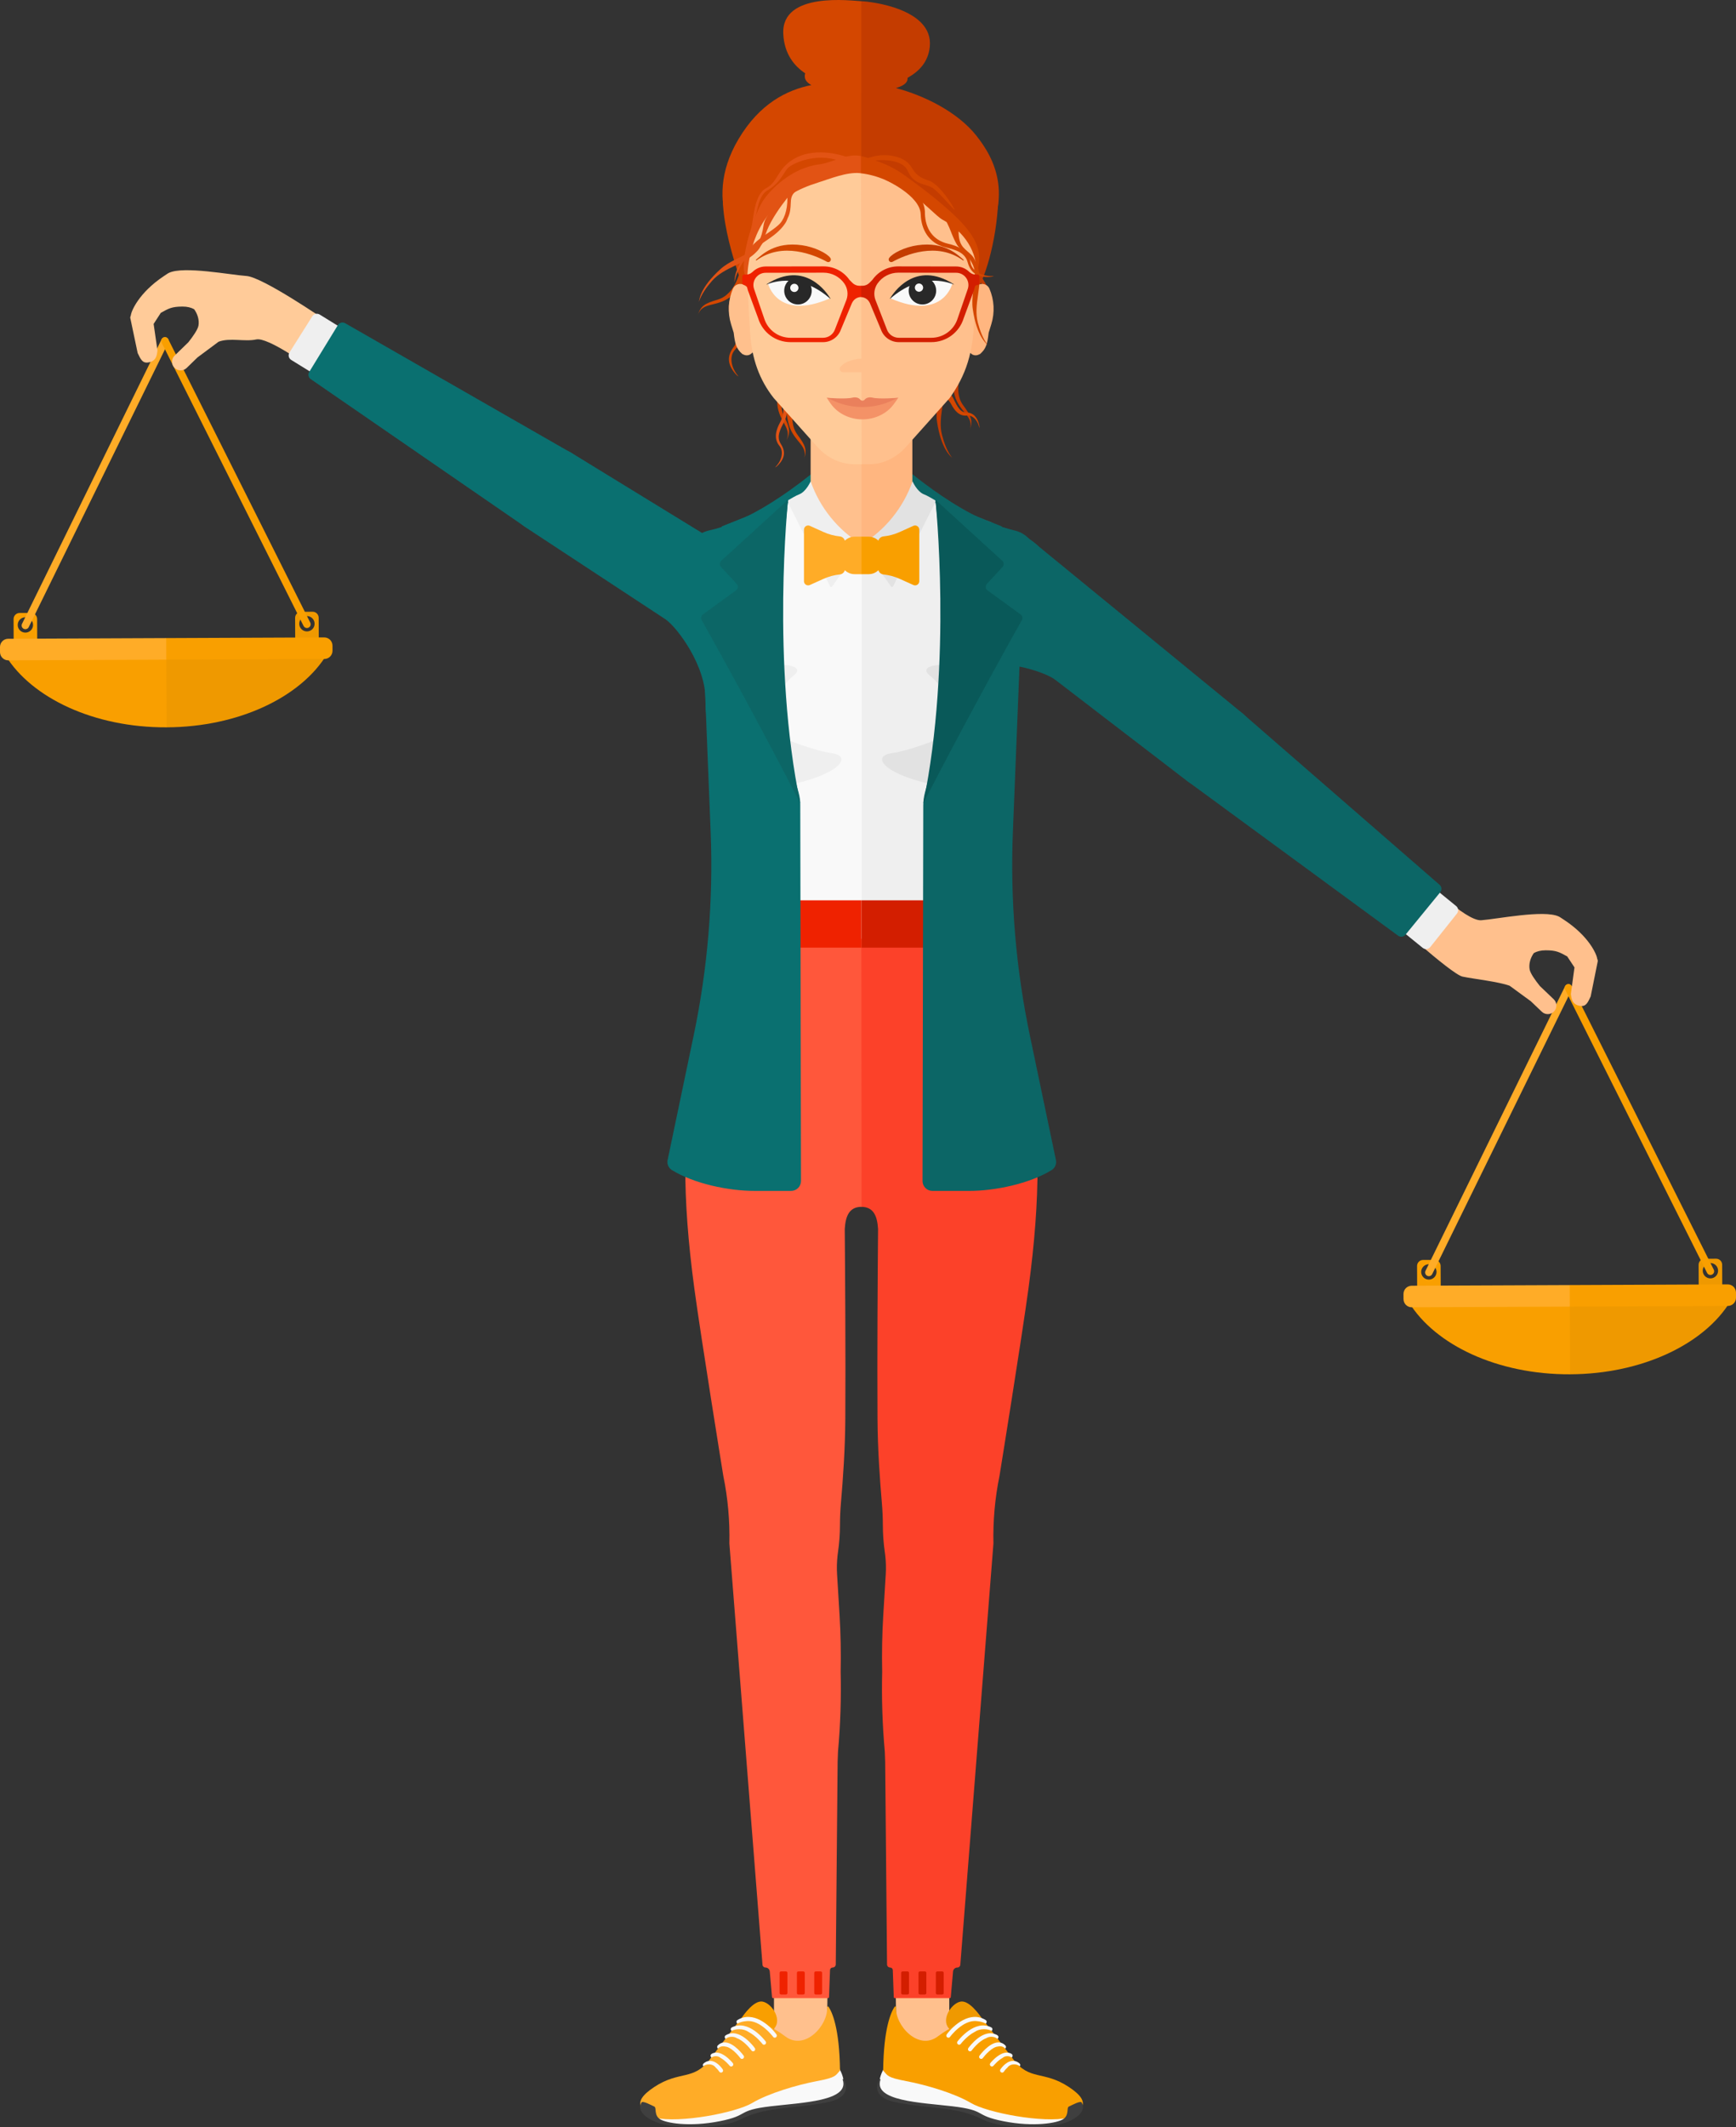 <?xml version="1.0" encoding="utf-8"?>
<!-- Generator: Adobe Illustrator 16.0.0, SVG Export Plug-In . SVG Version: 6.00 Build 0)  -->
<!DOCTYPE svg PUBLIC "-//W3C//DTD SVG 1.1//EN" "http://www.w3.org/Graphics/SVG/1.1/DTD/svg11.dtd">
<svg version="1.1" id="Layer_1" xmlns="http://www.w3.org/2000/svg" xmlns:xlink="http://www.w3.org/1999/xlink" x="0px" y="0px"
	 width="419.28px" height="513.377px" viewBox="0 0 419.28 513.377" enable-background="new 0 0 419.28 513.377"
	 xml:space="preserve">
<rect x="0" y="0" width="419.28" height="513.377" fill="#333333" stroke="none"/>
<g>
	<g>
		<path fill="#F99F00" d="M40.234,175.548c-17.542,0.076-32.596-7.101-38.907-17.35l38.832-0.165l1.938,9.764L40.234,175.548z"/>
		<path fill="#EF9900" d="M40.234,175.548c17.542-0.074,32.535-7.377,38.756-17.68l-38.831,0.166L40.234,175.548z"/>
		<path fill="#F99F00" d="M7.502,147.937l-2.772,0.012c-0.806,0.004-1.456,0.66-1.453,1.466l0.027,6.589l5.689-0.024l-0.026-6.59
			C8.963,148.583,8.308,147.934,7.502,147.937z M6.137,152.691c-1.024,0.004-1.858-0.823-1.862-1.847
			c-0.005-1.024,0.823-1.857,1.845-1.862c1.024-0.004,1.857,0.823,1.862,1.847C7.986,151.853,7.161,152.686,6.137,152.691z"/>
		<path fill="#FFAC27" d="M1.972,154.172c-1.094,0.005-1.978,0.896-1.972,1.99l0.003,1.241c0.005,1.093,0.896,1.978,1.99,1.973
			l38.171-0.164l1.885-2.609l-1.907-2.595L1.972,154.172z"/>
		<path fill="#EF9900" d="M71.277,149.125l0.028,6.59l5.689-0.025l-0.027-6.591c-0.004-0.806-0.661-1.456-1.467-1.453l-2.77,0.011
			C71.924,147.663,71.273,148.319,71.277,149.125z M72.272,150.554c-0.003-1.023,0.824-1.857,1.848-1.862
			c1.023-0.005,1.858,0.823,1.862,1.847c0.004,1.024-0.824,1.857-1.847,1.862C73.113,152.406,72.278,151.579,72.272,150.554z"/>
		<path fill="#F99F00" d="M78.312,153.846c1.094-0.004,1.985,0.879,1.99,1.974l0.006,1.242c0.004,1.093-0.88,1.985-1.974,1.989
			l-38.17,0.162l-0.021-5.204L78.312,153.846z"/>
		<path fill="#FFAC27" d="M6.132,151.867c-0.135,0.001-0.271-0.03-0.401-0.093c-0.446-0.219-0.632-0.76-0.411-1.207l33.708-68.685
			c0.218-0.447,0.759-0.631,1.206-0.413c0.447,0.221,0.632,0.76,0.413,1.208L6.938,151.363
			C6.784,151.68,6.464,151.865,6.132,151.867z"/>
		<path fill="#F99F00" d="M74.133,151.577c-0.332,0.001-0.652-0.181-0.813-0.497L39.03,82.684c-0.223-0.446-0.043-0.986,0.403-1.21
			c0.443-0.223,0.987-0.044,1.211,0.402l34.291,68.396c0.223,0.443,0.044,0.987-0.402,1.209
			C74.404,151.545,74.267,151.577,74.133,151.577z"/>
	</g>
	<g>
		<path fill="#F99F00" d="M379.206,331.699c-17.542,0.074-32.596-7.101-38.906-17.351l38.832-0.164l1.938,9.764L379.206,331.699z"/>
		<path fill="#EF9900" d="M379.206,331.699c17.541-0.074,32.534-7.378,38.757-17.68l-38.832,0.166L379.206,331.699z"/>
		<path fill="#F99F00" d="M346.474,304.086l-2.771,0.012c-0.808,0.002-1.458,0.659-1.454,1.466l0.028,6.591l5.69-0.024l-0.028-6.591
			C347.935,304.734,347.279,304.084,346.474,304.086z M345.108,308.839c-1.024,0.005-1.858-0.821-1.862-1.845
			c-0.005-1.024,0.822-1.856,1.846-1.862c1.024-0.004,1.857,0.823,1.862,1.845C346.96,308.001,346.133,308.836,345.108,308.839z"/>
		<path fill="#FFAC27" d="M340.944,310.321c-1.095,0.005-1.977,0.896-1.972,1.99l0.005,1.24c0.005,1.096,0.895,1.978,1.99,1.973
			l38.17-0.161l1.885-2.611l-1.908-2.592L340.944,310.321z"/>
		<path fill="#EF9900" d="M410.25,305.274l0.026,6.591l5.689-0.024l-0.027-6.59c-0.005-0.807-0.66-1.456-1.467-1.454l-2.77,0.012
			C410.896,303.813,410.247,304.468,410.25,305.274z M411.246,306.705c-0.004-1.025,0.823-1.857,1.847-1.861
			c1.024-0.005,1.858,0.823,1.861,1.844c0.005,1.025-0.821,1.86-1.846,1.865C412.083,308.554,411.25,307.729,411.246,306.705z"/>
		<path fill="#F99F00" d="M417.284,309.996c1.095-0.004,1.985,0.88,1.99,1.974l0.006,1.24c0.004,1.096-0.879,1.985-1.974,1.99
			l-38.169,0.164l-0.022-5.203L417.284,309.996z"/>
		<path fill="#FFAC27" d="M345.104,308.016c-0.134,0-0.271-0.028-0.401-0.092c-0.447-0.218-0.631-0.759-0.412-1.208L378,238.032
			c0.219-0.448,0.76-0.632,1.207-0.413c0.447,0.22,0.632,0.76,0.412,1.207l-33.708,68.685
			C345.754,307.829,345.436,308.016,345.104,308.016z"/>
		<path fill="#F99F00" d="M413.105,307.727c-0.331,0.003-0.651-0.18-0.81-0.498l-34.293-68.395
			c-0.222-0.446-0.043-0.988,0.401-1.211c0.446-0.224,0.988-0.043,1.212,0.402l34.289,68.395c0.227,0.446,0.046,0.989-0.4,1.212
			C413.376,307.696,413.241,307.727,413.105,307.727z"/>
	</g>
	<path fill="#FFC08D" d="M384.183,240.492c-0.691,1.463-1.116,2.485-2.478,2.298c-2.019-0.275-2.169-1.741-2.311-2.881l0.875-6.418
		l-1.757-2.654c-1.924-1.045-2.629-1.475-5.226-1.473c-1.175,0.001-2.104,0.256-2.83,0.662c-0.828,1.151-1.252,2.613-1.022,3.94
		c0.166,0.956,1.332,2.596,2.484,4.028l3.337,3.188c0.832,0.793,0.863,2.11,0.068,2.943c-0.792,0.83-2.11,0.861-2.943,0.066
		l-2.652-2.532l-5.119-3.738c-2.728-0.997-8.561-1.622-11.362-2.204c-2.78-0.579-18.701-15.167-18.701-15.167l8.484-9.173
		c0,0,10.839,11.019,14.733,10.731c3.791-0.279,15.145-2.585,18.701-0.904c0.003,0.001,0.007,0.003,0.011,0.006
		c0.093,0.045,0.186,0.09,0.266,0.14c0.286,0.174,0.61,0.386,0.96,0.628c6.108,3.995,7.937,8.415,8.042,9.363
		c0.001,0.01,0.001,0.022,0.003,0.031c0.076,0.176,0.134,0.359,0.159,0.552L384.183,240.492z"/>
	<path fill="#FFCB99" d="M33.248,85.212c0.705,1.458,1.138,2.476,2.498,2.277c2.016-0.292,2.155-1.759,2.286-2.901l-0.928-6.409
		l1.732-2.669c1.916-1.063,2.618-1.498,5.215-1.518c1.175-0.007,2.104,0.239,2.835,0.638c0.837,1.146,1.273,2.603,1.055,3.933
		c-0.157,0.957-1.31,2.606-2.45,4.049l-3.311,3.215c-0.824,0.8-0.844,2.117-0.044,2.943c0.802,0.823,2.119,0.844,2.944,0.043
		l2.631-2.555l5.087-3.781c2.718-1.021,6.304,0.058,9.1-0.547c2.775-0.602,12.496,6.411,12.496,6.411l4.03-11.177
		c0,0-15.019-10.303-18.916-10.556c-3.793-0.247-15.166-2.458-18.707-0.748c-0.003,0.002-0.008,0.005-0.011,0.007
		c-0.093,0.045-0.185,0.091-0.265,0.141c-0.285,0.177-0.607,0.393-0.957,0.637c-6.073,4.047-7.864,8.481-7.959,9.432
		c-0.002,0.01-0.002,0.021-0.005,0.031c-0.072,0.176-0.13,0.36-0.152,0.552L33.248,85.212z"/>
	<path fill="#0A7070" d="M171.256,128.028c-3.391,0.74-5.668,3.938-5.246,7.383c0.925,7.561,4.987,19.032,10.901,24.705
		c8.498,8.142,22.401,0,22.401,0l1.214-49.606C200.526,110.51,184.905,125.054,171.256,128.028z"/>
	<g>
		<g>
			<g>
				<path fill="#0A7070" d="M182.954,182.632c10.544,0.481,19.526-8.555,20.063-20.184c0.397-8.754-4.105-16.472-10.86-19.964
					l-53.887-33.026c-4.902-3.019-11.318-1.488-14.333,3.409c-3.1,5.035-1.527,11.628,3.507,14.735l33.279,21.868
					c2.769,1.899,9.837,11.168,9.676,19.703C170.237,177.732,174.685,182.252,182.954,182.632z"/>
				<path fill="#0A7070" d="M183.664,167.018c-3.002-0.133-5.323-2.684-5.188-5.685c0.139-3.007,2.683-5.333,5.688-5.194
					c3,0.138,5.326,2.682,5.188,5.685C189.216,164.833,186.667,167.153,183.664,167.018z"/>
			</g>
		</g>
		<g>
			<path fill="#EFEFEF" d="M82.994,79.491l-6.9,10.937l-5.774-3.562c-0.607-0.383-0.788-1.188-0.403-1.793l5.514-8.742
				c0.183-0.288,0.475-0.492,0.81-0.574c0.338-0.074,0.689-0.012,0.982,0.169L82.994,79.491z"/>
			<g>
				<g>
					<g>
						<path fill="#0A7070" d="M137.762,109.18c2.344,1.399,4.037,3.676,4.698,6.33c0.667,2.646,0.249,5.45-1.157,7.798l-0.064,0.095
							c-1.449,2.412-3.812,4.134-6.546,4.774c-2.739,0.644-5.888,0.233-8.258-1.278L75.058,91.511
							c-0.568-0.392-0.73-1.159-0.369-1.75l6.922-11.298c0.366-0.601,1.144-0.801,1.754-0.451L137.762,109.18z"/>
					</g>
					<g>
						<path fill="#0A7070" d="M130.009,122.427c-2.277-1.371-3.016-4.328-1.646-6.604c1.369-2.278,4.323-3.016,6.602-1.647
							c2.273,1.371,3.017,4.322,1.644,6.605C135.243,123.056,132.285,123.793,130.009,122.427z"/>
					</g>
				</g>
			</g>
		</g>
	</g>
	<path fill="#0C6666" d="M245.016,128.028c-13.653-2.975-29.271-17.519-29.271-17.519l1.213,49.606c0,0,13.902,8.144,22.398,0
		c5.916-5.67,9.979-17.142,10.907-24.705C250.685,131.968,248.406,128.769,245.016,128.028z"/>
	<g>
		<g>
			<path fill="#0C6666" d="M299.937,172.04l-48.91-40.03c-5.522-5.227-14.292-6.941-22.428-3.685
				c-10.805,4.326-16.386,15.78-12.463,25.58c3.078,7.687,8.813,10.397,16.84,7.433c8.008-2.955,19.079,0.669,21.787,2.66
				l31.599,24.236c4.588,3.732,11.33,3.05,15.068-1.534C305.063,182.241,304.397,175.679,299.937,172.04z"/>
			<path fill="#0C6666" d="M230.65,148.1c1.114,2.792,4.287,4.145,7.074,3.032c2.795-1.118,4.155-4.287,3.032-7.078
				c-1.116-2.791-4.285-4.15-7.073-3.031C230.888,142.138,229.536,145.307,230.65,148.1z"/>
		</g>
		<g>
			<path fill="#EFEFEF" d="M346.415,214.385l-8.063,10.117l5.269,4.281c0.56,0.446,1.378,0.351,1.825-0.208l6.44-8.083
				c0.213-0.267,0.311-0.612,0.273-0.954c-0.036-0.346-0.211-0.657-0.482-0.87L346.415,214.385z"/>
			<g>
				<path fill="#0C6666" d="M300.368,172.427c-2.095-1.755-4.802-2.601-7.522-2.355c-2.723,0.242-5.232,1.561-6.988,3.659
					l-0.068,0.095c-1.798,2.156-2.649,4.952-2.356,7.748c0.295,2.798,1.715,5.64,3.923,7.382l50.311,36.877
					c0.56,0.41,1.341,0.308,1.78-0.225l8.392-10.252c0.45-0.544,0.377-1.342-0.151-1.805L300.368,172.427z"/>
				<path fill="#0C6666" d="M290.406,184.105c2.043,1.703,5.078,1.428,6.773-0.617c1.708-2.041,1.431-5.075-0.612-6.778
					c-2.045-1.692-5.073-1.424-6.777,0.622C288.089,179.374,288.366,182.409,290.406,184.105z"/>
			</g>
		</g>
	</g>
	<g>
		<path fill="#FFC08D" d="M195.783,104.987v13.58c0,1.309-0.925,2.434-2.208,2.689c-2.911,0.581-13.056,4.264-14.113,7.037
			c-1.055,2.775-0.608,4.252,1.181,6.619c4.66,6.168,19.684,9.792,27.413,9.792l5.935-20.756H214l-5.935-18.96H195.783z"/>
		<path fill="#FFB680" d="M235.48,134.911c1.789-2.367,2.232-3.896,1.181-6.67c-1.054-2.771-11.203-6.405-14.113-6.986
			c-1.276-0.252-2.196-1.375-2.196-2.675v-13.593h-12.288v39.716C215.796,144.703,230.822,141.08,235.48,134.911z"/>
	</g>
	<g>
		<path fill="#F9F9F9" d="M208.083,131.419l-7.211-3.511l-5.281-8.407l-17.094,6.126v153.925l24.342,4.354
			c0.18,0.031,0.362-0.009,0.511-0.116c0.146-0.107,0.243-0.268,0.269-0.446l4.513-29.497l5.157-0.621l2.456-96.1L208.083,131.419z"
			/>
		<path fill="#EFEFEF" d="M220.606,119.501l-5.405,8.81l-7.087,3.108v122.42l4.463,29.515c0.024,0.178,0.123,0.339,0.269,0.441
			c0.144,0.106,0.325,0.149,0.501,0.118l26.011-4.359V126.061L220.606,119.501z"/>
		<g>
			<path fill="#E2E2E2" d="M226.579,178.341c0,0-6.334,2.717-11.221,3.444c-4.883,0.729-2.033,4.755,8.631,7.277
				C234.654,191.585,226.579,178.341,226.579,178.341z"/>
			<path fill="#E2E2E2" d="M227.347,166.985c0,0,0.158-1.632-2.778-3.938c-2.928-2.31,2.515-3.126,5.909-2.175
				C233.868,161.821,227.347,166.985,227.347,166.985z"/>
		</g>
		<path fill="#E2E2E2" d="M225.902,121.214c0.062-0.069,0.093-0.165,0.078-0.257c-0.017-0.094-0.069-0.178-0.149-0.226
			c-0.633-0.376-2.005-1.173-2.601-1.387c-1.759-0.641-2.832-3.173-2.832-3.173v0.005c-2.228,6.354-6.584,11.739-12.333,15.243
			l7.117,10.116c0.054,0.079,0.144,0.131,0.238,0.137c0.093,0.003,0.186-0.034,0.249-0.103L225.902,121.214z"/>
		<path fill="#EFEFEF" d="M190.278,121.214c-0.06-0.069-0.087-0.165-0.078-0.257c0.017-0.094,0.069-0.178,0.153-0.226
			c0.632-0.376,2.003-1.173,2.6-1.387c1.758-0.641,2.831-3.173,2.831-3.173v0.005c2.227,6.354,6.581,11.739,12.331,15.243
			l-7.113,10.116c-0.057,0.079-0.146,0.131-0.24,0.137c-0.093,0.003-0.188-0.034-0.251-0.103L190.278,121.214z"/>
		<g>
			<path fill="#EFEFEF" d="M189.692,178.341c0,0,6.332,2.717,11.22,3.444c4.883,0.729,2.031,4.755-8.633,7.277
				C181.615,191.585,189.692,178.341,189.692,178.341z"/>
			<path fill="#EFEFEF" d="M188.924,166.985c0,0-0.155-1.632,2.774-3.938c2.932-2.31-2.513-3.126-5.904-2.175
				C182.402,161.821,188.924,166.985,188.924,166.985z"/>
		</g>
	</g>
	<g>
		<polygon fill="#FFC08D" points="186.932,475.808 199.905,475.808 199.698,495.214 186.932,495.214 		"/>
		<polygon fill="#FFC08D" points="229.267,475.808 216.298,475.808 216.502,495.214 229.267,495.214 		"/>
		<path fill="#FC4129" d="M248.421,256.21c-0.137-0.8-0.354-1.615-0.601-2.428c-0.085-0.624-0.18-1.262-0.259-1.878l-4.161-25.365
			h-0.7h-0.94H208.06l-4.554,11.707l-0.042,45.654l0.004,0.002l4.539,7.38c3.01,0,3.871,2.277,4.063,5.332
			c-0.085,9.82-0.233,30.33-0.135,45.824c0.045,7.254,0.55,14.433,1.06,20.395c0.147,1.713,0.228,3.486,0.231,5.204
			c0.004,2.195,0.156,4.395,0.473,6.573c0.038,0.252,0.069,0.503,0.1,0.752c0.178,1.529,0.218,3.083,0.126,4.62l-0.595,9.812
			c-0.28,4.567-0.361,9.149-0.267,13.724c-0.154,6.43,0.057,12.864,0.636,19.27l0.09,2.468l0.448,48.872
			c0.002,0.417,0.344,0.752,0.759,0.752c0.338,0,0.619,0.271,0.63,0.609l0.238,6.529c0.005,0.14,0.117,0.246,0.256,0.246h13.255
			c0.133,0,0.244-0.1,0.256-0.234l0.548-6.199c0.049-0.539,0.498-0.951,1.04-0.951c0.375,0,0.686-0.287,0.716-0.66l8-101.679
			c-0.124-5.488,0.368-10.969,1.465-16.326c0,0,5.424-33.524,7.02-45.396C251.377,288.766,251.243,273.002,248.421,256.21z"/>
		<rect x="208.039" y="217.3" fill="#D31E00" width="35.244" height="11.421"/>
		<path fill="#FF573B" d="M208.089,283.899l-0.056-57.361h-33.697h-0.944h-0.7l-4.157,25.365c-0.08,0.617-0.178,1.254-0.261,1.878
			c-0.247,0.813-0.465,1.628-0.6,2.428c-2.824,16.792-2.955,32.556,0,54.606c1.594,11.872,7.018,45.396,7.018,45.396
			c1.101,5.357,1.593,10.838,1.467,16.326l8,101.679c0.029,0.373,0.34,0.66,0.717,0.66c0.539,0,0.99,0.412,1.037,0.951l0.549,6.199
			c0.013,0.135,0.125,0.234,0.257,0.234h13.254c0.139,0,0.251-0.106,0.255-0.246l0.239-6.529c0.013-0.339,0.292-0.609,0.632-0.609
			c0.417,0,0.755-0.335,0.758-0.752l0.448-48.872l0.088-2.468c0.581-6.405,0.792-12.84,0.641-19.27
			c0.09-4.574,0.014-9.156-0.266-13.724l-0.596-9.812c-0.094-1.524-0.051-3.104,0.124-4.62c0.032-0.249,0.064-0.5,0.097-0.752
			c0.32-2.179,0.473-4.378,0.477-6.573c0.001-1.718,0.08-3.491,0.228-5.204c0.512-5.962,1.02-13.141,1.062-20.395
			c0.097-15.494-0.051-36.003-0.135-45.824c0.196-3.055,1.054-5.332,4.065-5.332l-0.009-7.38
			C208.08,283.902,208.085,283.899,208.089,283.899z"/>
		<rect x="172.79" y="217.3" fill="#EF2200" width="35.242" height="11.421"/>
		<g>
			<path fill="#EF2200" d="M189.78,475.808h-1.105c-0.217,0-0.394,0.147-0.394,0.332v4.923c0,0.184,0.177,0.333,0.394,0.333h1.105
				c0.218,0,0.396-0.149,0.396-0.333v-4.923C190.176,475.956,189.999,475.808,189.78,475.808z"/>
			<path fill="#EF2200" d="M193.97,475.808h-1.106c-0.216,0-0.394,0.147-0.394,0.332v4.923c0,0.184,0.178,0.333,0.394,0.333h1.106
				c0.218,0,0.395-0.149,0.395-0.333v-4.923C194.364,475.956,194.188,475.808,193.97,475.808z"/>
			<path fill="#EF2200" d="M198.555,476.14c0-0.185-0.178-0.332-0.396-0.332h-1.104c-0.218,0-0.396,0.147-0.396,0.332v4.923
				c0,0.184,0.178,0.333,0.396,0.333h1.104c0.218,0,0.396-0.149,0.396-0.333V476.14z"/>
		</g>
		<g>
			<g>
				<g>
					<path fill="#D31E00" d="M219.147,475.808h-1.105c-0.218,0-0.396,0.147-0.396,0.332v4.923c0,0.184,0.178,0.333,0.396,0.333
						h1.105c0.217,0,0.395-0.149,0.395-0.333v-4.923C219.542,475.956,219.364,475.808,219.147,475.808z"/>
				</g>
				<g>
					<path fill="#D31E00" d="M223.337,475.808h-1.104c-0.218,0-0.396,0.147-0.396,0.332v4.923c0,0.184,0.178,0.333,0.396,0.333
						h1.104c0.217,0,0.395-0.149,0.395-0.333v-4.923C223.731,475.956,223.554,475.808,223.337,475.808z"/>
				</g>
				<g>
					<path fill="#D31E00" d="M227.922,476.14c0-0.185-0.178-0.332-0.396-0.332h-1.106c-0.217,0-0.395,0.147-0.395,0.332v4.923
						c0,0.184,0.178,0.333,0.395,0.333h1.106c0.218,0,0.396-0.149,0.396-0.333V476.14z"/>
				</g>
			</g>
		</g>
	</g>
	<g>
		<path fill="#D44700" d="M177.563,84.366c1.956-2.078,1.287-4.752,0.246-7.023c-1.602-3.503-0.372-6.616,2.31-8.824
			c0.223-0.154,1.932-1.38,2.424-3.56c0.527-2.332-1.207-5-1.403-8.188c-0.199-3.186-0.838,4.749-0.838,4.749
			s1.815,4.136-0.92,6.273c0,0.004,0,0.009-0.005,0.013c-2.816,2.313-4.242,5.757-2.727,9.347c0.918,2.17,2.115,4.535,0.506,6.659
			c-1.625,2.147-1.443,4.199,0.43,6.371c0.223,0.26,0.495,0.535,0.794,0.673C176.813,89.142,175.85,86.177,177.563,84.366z"/>
		<path fill="#C43C00" d="M238.037,58.411c0,0-3.976,1.006-2.937,5.86c1.04,4.855,5.065,5.977,3.396,9.778
			c1.429-2.222,1.035-3.259-1.681-7.626c-2.712-4.364,2.148-7.638,2.148-7.638L238.037,58.411z"/>
		<path fill="#C43C00" d="M230.457,88.566c0,0-1.092,2.667,0.124,6.901c1.222,4.236,4.85,4.979,3.603,8.448
			c0.892-2.503,0.366-3.462-1.593-6.149c-2.688-3.686,0.145-9.199,0.145-9.199H230.457z"/>
		<path fill="#D44700" d="M190.406,95.613c0,0-1.098,2.668,0.121,6.9c1.217,4.236,4.849,4.981,3.607,8.449
			c0.888-2.505,0.358-3.462-1.6-6.148c-2.684-3.687,0.146-9.201,0.146-9.201H190.406z"/>
		<path fill="#D44700" d="M188.896,90.853c0,0-1.564,2.419-1.147,6.806c0.422,4.387,3.851,5.786,1.993,8.966
			c1.334-2.298,0.995-3.334-0.44-6.339c-1.962-4.115,1.834-9.014,1.834-9.014L188.896,90.853z"/>
		<path fill="#D44700" d="M180.676,66.209c0,0-0.73,2.789-4.25,5.438c-3.52,2.65-6.869,1.061-7.96,4.581
			c0.798-2.534,1.792-2.985,4.975-3.952c4.363-1.329,5.418-7.435,5.418-7.435L180.676,66.209z"/>
		<path fill="#C43C00" d="M227.535,105.062c-1.18-4.467,1.223-8.767,0.078-13.24c-0.126-0.491-0.328-0.925-0.549-1.333
			c-0.23-0.617-0.538-1.223-0.988-1.699c-1.515-1.602-3.098-1.905-3.203-5.562c0.038-0.207,0.064-0.409,0.12-0.62
			c0.055-0.221-4.781-4.134-4.733-4.343c-0.03,0.137,0.772,0.791,1.078,1.307c0.64,1.064,1.189,2.194,1.634,3.352
			c0.394,1.027,0.918,2.265,1.434,3.141c-0.005,0-0.005,0-0.008-0.001l0.008,0.002c0.244,0.422,0.58,0.844,1.031,1.248
			c2.28,2.028,3.408,4.242,3.37,5.95c0,0.101,0.003,0.199,0,0.299c-0.002,0.066-0.004,0.135-0.004,0.191
			c-0.11,2.587-0.89,5.302-0.494,8.001c0.998,6.816,3.401,8.417,3.657,8.755C228.747,108.902,228.045,106.991,227.535,105.062z"/>
		<g>
			<path fill="#D44700" d="M174.692,45.352c-1.137,10.127,5.991,27.101,5.991,27.101s13.696,0.759,27.354,0.984v-40.71
				C195.656,33.497,175.552,37.727,174.692,45.352z"/>
			<path fill="#C43C00" d="M216.772,33.085c-1.447-0.494-4.678-0.612-8.736-0.358v40.71c12.819,0.211,25.61-0.045,26.991-1.84
				c2.853-3.709,5.626-13.397,6.055-22.955C241.511,39.084,222.619,35.083,216.772,33.085z"/>
		</g>
		<path fill="#FFB680" d="M233.413,70.713l2.723-1.856c0.477-0.324,1.066-0.415,1.611-0.255c0.551,0.158,0.998,0.557,1.222,1.078
			c1.167,2.715,1.327,5.752,0.451,8.571l-0.636,2.056c-0.312,2.734-0.62,3.847-2.065,5.126l-0.41,0.184
			c-0.574,0.261-1.246,0.166-1.734-0.237l-1.987-1.665L233.413,70.713z"/>
		<path fill="#FFC08D" d="M182.575,70.713l-2.723-1.856c-0.472-0.324-1.064-0.415-1.61-0.255c-0.551,0.158-0.996,0.557-1.224,1.078
			c-1.164,2.715-1.323,5.752-0.451,8.571l0.637,2.056c0.313,2.734,0.621,3.847,2.063,5.126l0.409,0.184
			c0.579,0.261,1.255,0.166,1.737-0.237l1.989-1.665L182.575,70.713z"/>
		<path fill="#E25314" d="M188.236,107.593c-1.468-1.796-0.769-3.927,0.204-5.708c1.501-2.747,0.686-5.343-1.361-7.288
			c-0.174-0.138-1.487-1.232-1.762-3.026c-0.289-1.922,1.264-3.983,1.61-6.558s0.408,3.899,0.408,3.899s-1.711,3.248,0.379,5.139
			c0.002,0.007,0.002,0.009,0.005,0.011c2.151,2.038,3.106,4.91,1.67,7.734c-0.865,1.71-1.974,3.555-0.792,5.372
			c1.195,1.836,0.927,3.486-0.716,5.143c-0.199,0.198-0.434,0.402-0.683,0.5C188.568,111.509,189.518,109.163,188.236,107.593z"/>
		<path fill="#D44700" d="M233.508,100.298c-1.851,0.188-2.965-1.216-3.727-2.652c-1.177-2.214-3.273-2.81-5.474-2.297
			c-0.168,0.056-1.478,0.451-2.798-0.156c-1.414-0.65-2.104-2.602-3.676-3.963c-1.57-1.365,2.785,1.445,2.785,1.445
			s1.42,2.576,3.604,2.01c0.005,0,0.006,0,0.006,0c2.313-0.542,4.626-0.98,5.88,1.223c0.759,1.332,1.481,3.628,3.22,3.639
			c1.749,0.009,2.792,1.24,3.178,3.065c0.045,0.219,0.078,0.467,0.033,0.678C236.275,101.796,235.119,100.13,233.508,100.298z"/>
		<g>
			<path fill="#FFCB99" d="M208.3,26.202l3.919,45.058l2.981,19.345l-6.901,21.438h-1.902c-3.361,0-6.581-1.49-8.958-4.147
				L186.869,96.07c-3.521-4.456-5.283-9.57-5.688-15.601c-0.69-10.186-1.843-40.331-1.843-40.331L208.3,26.202z"/>
			<path fill="#FFC08D" d="M207.93,26.202l0.176,85.841h1.903c3.18,0,6.403-1.49,8.777-4.147l10.578-11.825
				c3.777-5.325,5.922-10.886,5.922-20.409c0-8.918,1.609-35.523,1.609-35.523L207.93,26.202z"/>
			<path fill="#FFC08D" d="M202.978,88.566c-0.185,0.234-0.221,0.552-0.093,0.82c0.133,0.268,0.411,0.441,0.707,0.441h5.165V86.5
				c-0.145,0.006-0.284,0.013-0.421,0.023C205.101,86.734,203.64,87.724,202.978,88.566z"/>
		</g>
		<path fill="#C43C00" d="M235.743,32.657C231.21,27,223.25,23.072,216.395,21.255c2.429-0.712,2.899-1.667,2.783-2.468
			c2.736-1.502,5.007-3.786,5.382-7.487c0.95-9.231-14.366-10.935-16.49-11.006c-0.007,0-0.024-0.003-0.034-0.003l-4.545,3.365
			c-0.006,0-0.015-0.002-0.02-0.002l0.378,3.955l0.252,27.924l3.916,4.525c0.44,0.044,0.884,0.095,1.335,0.16
			c7.987,1.141,25.426,14.869,26.282,22.001C245.62,47.955,240.121,38.124,235.743,32.657z"/>
		<path fill="#D44700" d="M208.037,0.292c-2.233-0.089-19.354-2.443-18.859,7.884c0.235,4.929,2.738,7.822,5.293,9.515
			c-0.084,0.263-0.124,0.56-0.092,0.908c0.071,0.81,0.685,1.442,1.585,1.935c-5.907,1.18-12.475,4.449-17.563,12.979
			c-9.696,16.26,1.712,27.956,1.712,27.956s4.444-12.87,9.294-16.577c4.575-3.5,11.166-5.571,18.61-4.835V22.368
			c0.004-0.002,0.012,0,0.019-0.002V0.292z"/>
		<g>
			<path fill="#F49267" d="M199.66,96c0.319,0.494,0.652,0.982,0.994,1.463c1.61,2.274,4.474,3.736,7.552,3.754
				c3.082,0.033,5.98-1.381,7.63-3.629c0.394-0.525,0.769-1.053,1.128-1.589C211.257,97.184,205.366,97.184,199.66,96z"/>
			<path fill="#EA805C" d="M210.693,95.966c-0.697-0.148-1.425-0.036-1.869,0.5c-0.121,0.149-0.316,0.237-0.515,0.237
				c-0.203,0-0.394-0.087-0.515-0.237c-0.442-0.535-1.169-0.646-1.868-0.5c-1.505,0.417-6.262,0.08-6.262,0.011
				c0.7,0.339,1.411,0.66,2.138,0.966c4.083,1.724,8.934,1.724,13.014,0c0.727-0.306,1.438-0.626,2.139-0.966
				C216.956,96.045,212.197,96.38,210.693,95.966z"/>
		</g>
		<g>
			<g>
				<path fill="#F9F9F9" d="M185.48,68.404c0,0,2.187,9.16,14.937,3.618C200.417,72.021,195.647,64.19,185.48,68.404z"/>
				<g>
					<g>
						<path fill="#282828" d="M189.408,70.283c0.063,1.832,1.601,3.264,3.437,3.199c1.826-0.062,3.261-1.599,3.197-3.433
							c-0.063-1.828-1.604-3.267-3.434-3.203C190.779,66.911,189.344,68.452,189.408,70.283z"/>
						<path fill="#F9F9F9" d="M190.85,69.522c0.022,0.548,0.479,0.975,1.03,0.958c0.55-0.019,0.981-0.481,0.961-1.029
							c-0.018-0.55-0.478-0.982-1.027-0.96C191.263,68.507,190.832,68.969,190.85,69.522z"/>
					</g>
				</g>
				<path fill="#282828" d="M185.133,68.616c-0.008,0.009-0.014,0.025-0.008,0.038c0.008,0.016,0.026,0.023,0.04,0.013
					c1.572-0.665,8.209-2.88,15.363,3.451c0.013,0.011,0.028,0.011,0.042,0c0.009-0.007,0.011-0.024,0.004-0.035
					C199.845,70.838,194.535,62.585,185.133,68.616z"/>
			</g>
			<g>
				<path fill="#F9F9F9" d="M230.029,68.404c0,0-2.19,9.16-14.938,3.618C215.091,72.021,219.861,64.19,230.029,68.404z"/>
				<g>
					<path fill="#282828" d="M219.466,70.049c-0.064,1.833,1.37,3.369,3.203,3.433c1.83,0.065,3.368-1.367,3.432-3.201
						c0.066-1.831-1.371-3.37-3.201-3.434C221.066,66.782,219.534,68.22,219.466,70.049z"/>
					<path fill="#F9F9F9" d="M220.962,69.389c-0.021,0.548,0.409,1.009,0.956,1.029c0.553,0.017,1.013-0.41,1.036-0.959
						c0.017-0.553-0.414-1.012-0.964-1.03C221.441,68.41,220.981,68.841,220.962,69.389z"/>
				</g>
				<path fill="#282828" d="M230.369,68.614c-9.397-6.029-14.704,2.222-15.433,3.468c-0.007,0.011-0.002,0.028,0.007,0.035
					c0.012,0.011,0.027,0.01,0.038,0c7.158-6.331,13.79-4.115,15.361-3.451c0.017,0.007,0.036,0,0.037-0.013
					C230.384,68.641,230.382,68.623,230.369,68.614z"/>
			</g>
		</g>
		<g>
			<g>
				<g>
					<path fill="#D44700" d="M200.556,62.27c-0.804-1.146-3.811-2.651-6.857-3.082c-6.646-0.943-9.719,2.378-11.112,3.492
						c-0.042,0.031-0.045,0.094-0.015,0.138c0.027,0.042,0.09,0.064,0.135,0.035c6.304-4.597,13.983-1.326,17.029,0.331
						c0.259,0.143,0.577,0.087,0.772-0.134C200.701,62.834,200.725,62.504,200.556,62.27z"/>
				</g>
			</g>
			<g>
				<g>
					<path fill="#C43C00" d="M214.745,62.27c0.8-1.146,3.808-2.651,6.855-3.082c6.65-0.943,9.719,2.378,11.116,3.492
						c0.043,0.031,0.043,0.094,0.015,0.138c-0.031,0.042-0.091,0.064-0.136,0.035c-6.306-4.597-13.984-1.326-17.03,0.331
						c-0.253,0.143-0.574,0.087-0.772-0.134C214.599,62.834,214.573,62.504,214.745,62.27z"/>
				</g>
			</g>
		</g>
		<path fill="#D44700" d="M234.392,63.308c-0.454-2.817-2.983-3.919-5.414-4.479c-3.757-0.863-5.472-3.738-5.589-7.21
			c0.014-0.271,0.084-2.369-1.345-4.091c-1.526-1.838-6.501-4.297-9.151-6.083c-2.646-1.789,0.93,1.973,0.93,1.973
			s8.47,3.778,8.545,8.343c0,0.002,0.005,0.007,0.005,0.011c0.115,3.644,1.978,6.869,5.746,7.858c2.279,0.6,4.883,1.093,5.585,3.663
			c0.709,2.598,2.45,3.701,5.313,3.546c0.344-0.021,0.726-0.069,1.02-0.22C237.724,66.815,234.786,65.768,234.392,63.308z"/>
		<path fill="#E25314" d="M171.95,67.814c3.052-3.472,7.957-3.874,11.031-7.319c0.337-0.379,0.585-0.784,0.804-1.199
			c0.382-0.534,0.719-1.126,0.856-1.769c1.056-5.047,7.562-12.281,7.767-12.355c0.214-0.077-3.59,0.073-3.39,0
			c-0.131,0.046-0.227,1.079-0.482,1.624c-0.53,1.124-1.16,2.21-1.869,3.226c-0.633,0.899-1.369,2.024-1.812,2.94
			c0-0.002,0-0.005,0-0.007l-0.005,0.007c-0.208,0.436-0.375,0.951-0.457,1.554c-0.413,3.021-1.616,5.191-3.058,6.116
			c-0.084,0.052-0.161,0.111-0.249,0.166c-0.056,0.033-0.116,0.069-0.159,0.103c-2.21,1.352-4.9,2.217-6.917,4.053
			c-5.102,4.629-5.085,7.519-5.225,7.919C169.438,70.964,170.636,69.315,171.95,67.814z"/>
		<path fill="#D44700" d="M236.176,77.908c-1.183-4.471,1.22-8.765,0.075-13.241c-0.125-0.491-0.322-0.925-0.548-1.333
			c-0.229-0.617-0.538-1.221-0.991-1.699c-1.51-1.604-3.097-1.903-3.199-5.56c0.035-0.207,0.064-0.408,0.118-0.619
			c0.055-0.223-4.784-4.136-4.733-4.342c-0.033,0.134,0.771,0.79,1.081,1.304c0.636,1.067,1.185,2.194,1.634,3.353
			c0.394,1.025,0.913,2.264,1.429,3.143l-0.006-0.004l0.006,0.004c0.246,0.421,0.582,0.842,1.033,1.245
			c2.277,2.029,3.408,4.241,3.368,5.95c0,0.1,0.004,0.2,0,0.299c-0.004,0.069-0.004,0.137-0.004,0.191
			c-0.11,2.587-0.89,5.302-0.495,8.003c1,6.814,3.407,8.417,3.66,8.751C237.386,81.749,236.688,79.836,236.176,77.908z"/>
		<path fill="#E25314" d="M205.784,38.435c-2.094-1.08-8.405-2.853-13.267-0.491c-4.864,2.368-4.436,5.908-7.464,7.47
			c-3.025,1.563-3.066,7.854-3.619,9.656c1.532-1.428,0.982-7.423,3.962-9.147c2.986-1.722,3.821-4.155,4.793-5.264
			c0.97-1.111,6.705-3.959,12.619-1.806C208.727,41.004,205.784,38.435,205.784,38.435z"/>
		<path fill="#D44700" d="M208.757,38.539c0,0,3.797-2.027,8.173-0.57c4.373,1.458,2.417,4.112,7.395,5.623
			c2.708,0.823,6.354,6.899,6.216,7.031c-0.145,0.133-3.429-3.889-5.116-5.137c-1.688-1.252-4.617-0.663-6.145-4.168
			c-1.566-3.594-8.494-2.518-8.494-2.518L208.757,38.539z"/>
		<g>
			<path fill="#D44700" d="M227.792,49.525c-2.809-2.424-5.941-4.752-8.329-6.505c-2.744-2.013-4.859-3.377-10.345-5.055
				c-0.396-0.12-0.79-0.217-1.188-0.303l-0.832,1.086l-0.28,2.053l1.111,1.023c4.093,0.457,8.088,2.397,11.477,4.542
				c3.855,2.437,6.685,5.847,8.333,6.717c5.01,2.641,8.675,7.982,7.908,13.244C238.51,59.751,233.905,54.805,227.792,49.525z"/>
			<path fill="#E25314" d="M184.078,48.78c-2.001,3.265-6.257,15.57-3.59,18.66c0,0-0.206-9.383,5.498-16.088
				c3.235-3.797,6.596-5.728,11.665-7.318c2.82-0.883,6.869-2.553,10.029-2.247c0.082,0.009,0.164,0.026,0.25,0.038v-4.163
				c-3.42-0.73-6.701,1.58-10.174,2.026C191.254,40.519,185.967,45.709,184.078,48.78z"/>
		</g>
		<path fill="#E25314" d="M192.515,43.242c-0.287,0-0.532-0.061-0.804-0.081c-0.482,0.956-1.012,2.106-1.305,3.036
			c-0.002-0.005,0-0.007-0.002-0.009l0.002,0.009c-0.147,0.464-0.237,0.996-0.23,1.602c0.026,3.051-0.854,5.373-2.149,6.491
			c-0.075,0.065-0.147,0.135-0.223,0.2c-0.052,0.043-0.103,0.086-0.145,0.124c-1.991,1.658-4.527,2.898-6.264,5.006
			c-4.375,5.315-3.95,8.175-4.029,8.59c0.372-1.984,1.318-3.785,2.405-5.459c2.522-3.874,7.319-4.977,9.865-8.832
			c0.281-0.424,0.468-0.861,0.618-1.3c0.309-0.583,0.489-1.228,0.595-1.875c0.404-2.519-0.587-3.961,3.125-5.593
			c0.179-0.112-0.803-0.736-0.613-0.839c0.055-0.03,0.069-0.498,0.068-1.159C193.117,43.175,192.839,43.242,192.515,43.242z"/>
		<g>
			<path fill="#EF2200" d="M207.577,68.979c-0.639,0-1.25-0.256-1.704-0.71l-0.71-0.717c-1.424-2.04-3.763-3.258-6.247-3.258
				l-14.004,0.022c-1.197,0.002-2.348,0.496-3.179,1.34l0-0.007l-0.266,0.203c-0.358,0.276-0.802,0.423-1.255,0.418l-0.413-0.007
				c-0.133,0-0.265,0.052-0.36,0.147c-0.096,0.096-0.149,0.224-0.149,0.36v1.494c0,0.298,0.238,0.54,0.537,0.54h0.067
				c0.225,0,0.421,0.149,0.482,0.365l0.21,0.721V69.88c0.019,0.08,0.035,0.159,0.057,0.237l2.469,6.7
				c1.068,3.448,4.209,5.763,7.821,5.763h7.857c1.938,0,3.67-1.224,4.312-3.055l2.656-6.366l0.133-0.239
				c0.414-0.742,1.19-1.207,2.04-1.229c0.028,0,0.055,0.011,0.088,0.014l2.271-1.332l-2.271-1.395H207.577z M204.453,72.318
				l-2.787,7.169c-0.427,1.222-1.583,2.04-2.877,2.04h-7.857c-2.941,0-5.502-1.884-6.371-4.693l-2.466-7.168
				c-0.277-0.89-0.11-1.875,0.444-2.624c0.553-0.754,1.44-1.205,2.379-1.205l13.983-0.025c2.002,0,3.875,0.976,5.017,2.61
				C204.71,69.555,204.908,71.014,204.453,72.318z"/>
			<path fill="#D31E00" d="M236.421,66.41c-0.098-0.095-0.227-0.147-0.361-0.147l-0.412,0.007c-0.454,0.005-0.899-0.142-1.261-0.418
				l-0.266-0.206l0.005,0.007c-0.835-0.843-1.978-1.335-3.177-1.338l-14.003-0.022c-2.488,0-4.826,1.218-6.25,3.258l-0.71,0.717
				c-0.447,0.455-1.065,0.71-1.705,0.71h-0.264v2.727c0.811,0.051,1.55,0.497,1.952,1.215l0.13,0.239l2.661,6.366
				c0.64,1.831,2.372,3.055,4.309,3.055h7.859c3.607,0,6.75-2.315,7.82-5.763l2.468-6.7c0.024-0.076,0.037-0.157,0.052-0.232
				l0.005,0.007l0.206-0.721c0.061-0.218,0.261-0.368,0.486-0.368h0.062c0.304,0,0.543-0.242,0.543-0.54V66.77
				C236.572,66.634,236.514,66.506,236.421,66.41z M233.765,69.665l-2.465,7.168c-0.871,2.809-3.432,4.693-6.371,4.693h-7.859
				c-1.29,0-2.45-0.818-2.875-2.04l-2.784-7.169c-0.461-1.304-0.259-2.763,0.532-3.896c1.142-1.634,3.013-2.61,5.016-2.61
				l13.985,0.025c0.936,0,1.823,0.45,2.379,1.205C233.875,67.791,234.041,68.775,233.765,69.665z"/>
		</g>
	</g>
	<path fill="#0C6666" d="M253.986,282.413c0.822-0.507,1.239-1.478,1.042-2.421l-6.311-30.155
		c-3.373-16.118-4.746-32.59-4.086-49.044l1.916-47.881l-4.623-25.868l-15.994-6.43l4.615,44.653l-7.116,25.89
		c-0.293,1.063-0.44,2.162-0.443,3.263l-0.175,90.624c-0.003,0.636,0.249,1.243,0.697,1.691c0.451,0.451,1.057,0.702,1.688,0.702
		h8.859C240.321,287.436,248.646,285.695,253.986,282.413z"/>
	<path fill="#095959" d="M246.801,149.672c0.261-0.465,0.133-1.054-0.299-1.368l-7.993-5.813c-0.243-0.178-0.402-0.449-0.429-0.748
		c-0.03-0.3,0.071-0.596,0.275-0.819l3.775-4.086c0.188-0.207,0.29-0.48,0.278-0.759c-0.011-0.281-0.134-0.544-0.342-0.732
		l-16.139-14.732c0,0,4.123,39.273-2.938,73.252C234.639,171.343,244.581,153.605,246.801,149.672z"/>
	<path fill="#0A7070" d="M193.28,194.22c0-0.97-0.13-1.934-0.389-2.872l-7.162-26.079l4.609-44.653l-15.991,6.428l-4.627,25.87
		l1.917,47.881c0.662,16.452-0.713,32.923-4.085,49.041l-6.31,30.155c-0.198,0.944,0.219,1.914,1.043,2.421
		c5.336,3.282,13.662,5.023,19.927,5.023h8.859c0.632,0,1.239-0.251,1.688-0.702c0.448-0.448,0.697-1.055,0.697-1.691L193.28,194.22
		z"/>
	<path fill="#0C6666" d="M190.339,120.613l-16.135,14.732c-0.205,0.188-0.33,0.452-0.341,0.732c-0.01,0.279,0.089,0.553,0.278,0.759
		l3.777,4.088c0.203,0.221,0.304,0.517,0.274,0.817c-0.03,0.299-0.185,0.57-0.43,0.748l-7.993,5.813
		c-0.432,0.314-0.558,0.903-0.296,1.368c2.218,3.933,12.159,21.671,23.808,44.193C186.221,159.886,190.339,120.613,190.339,120.613z
		"/>
	<g>
		<path fill="#FFAC27" d="M194.176,127.833c0-0.343,0.172-0.66,0.46-0.848c0.288-0.184,0.649-0.211,0.959-0.071l3.301,1.492
			c1.248,0.564,2.573,0.92,3.935,1.062c0.592,0.059,1.056,0.475,1.219,1.022c0.605-0.59,1.429-0.957,2.338-0.957h1.729l2.172,2.235
			l0.666,4.721l-2.838,2.092h-1.729c-0.91,0-1.733-0.368-2.338-0.958c-0.163,0.546-0.627,0.965-1.219,1.025
			c-1.361,0.14-2.687,0.498-3.935,1.061l-3.301,1.488c-0.311,0.14-0.671,0.116-0.959-0.071c-0.288-0.185-0.46-0.502-0.46-0.844
			V127.833z"/>
		<path fill="#F99F00" d="M222.024,127.833c0-0.343-0.173-0.66-0.462-0.848c-0.29-0.184-0.649-0.211-0.96-0.071l-3.301,1.492
			c-1.249,0.564-2.575,0.92-3.933,1.062c-0.593,0.059-1.056,0.475-1.219,1.022c-0.604-0.59-1.429-0.957-2.345-0.957h-1.724v9.048
			h1.724c0.917,0,1.741-0.368,2.345-0.958c0.164,0.546,0.629,0.965,1.219,1.025c1.358,0.14,2.685,0.498,3.933,1.061l3.301,1.488
			c0.311,0.14,0.67,0.116,0.96-0.071c0.289-0.185,0.462-0.502,0.462-0.844V127.833z"/>
	</g>
	<g>
		<path fill="#EF9900" d="M237.422,487.55c0,0-2.67-4.3-4.946-4.473c-2.282-0.179-5.496,4.24-3.201,6.597
			C231.573,492.034,236.572,488.937,237.422,487.55z"/>
		<path fill="#F9F9F9" d="M259.028,506.845c0,0,0.457,4.347-2.184,5.27c-2.637,0.927-11.397,1.226-17.415-0.444
			c-6.017-1.672-6.906-3.497-13.168-3.332c-6.259,0.167-12.2-1.993-13.305-3.265c-1.115-1.275-0.607-4.321,0.896-6.368
			c1.497-2.047,21.752,4.113,21.752,4.113l16.562,3.691L259.028,506.845z"/>
		<path fill="#F99F00" d="M258.165,503.717c-6.162-4.072-9.486-1.414-13.474-6.729c-3.985-5.317-7.09-9.273-7.09-9.273
			s-4.642-1.104-11.1,3.79c-4.69,3.558-10.374-2.677-10.083-7.046c0.004-0.083-0.045-0.161-0.125-0.189
			c-0.082-0.028-0.17,0.002-0.219,0.071c-0.845,1.235-2.651,5.065-2.774,15.398c1.165,1.233,0.809,1.651,5.632,2.563
			c4.831,0.913,11.701,2.96,15.577,5.272c3.87,2.314,17.462,4.958,23.624,3.538C260.635,509.53,264.332,507.786,258.165,503.717z"/>
		<path fill="#3F3F3F" d="M261.269,507.495c-0.222-0.623-2.574,0.705-3.141,0.953c-0.57,0.249,0.141,2.043-1.332,3.015
			c-1.479,0.97-7.135,1.959-14.459,0.507c-7.324-1.446-3.839-2.607-12.328-3.604c-7.714-0.905-19.115-1.264-17.358-6.432
			c0.02-0.059-0.009-0.126-0.068-0.151c-0.059-0.026-0.128-0.002-0.159,0.055c-0.973,1.795-1.397,4.596,4.375,5.658
			c8.794,1.617,14.548,0.915,20.801,4.175c4.515,2.177,13.796,1.88,17.455,1.242C258.722,512.268,262.654,510.03,261.269,507.495z"
			/>
		<path fill="#F9F9F9" d="M243.291,499.057c0.345-0.478,0.893-0.805,1.66-0.805c0.568,0,1.021,0.186,1.357,0.477
			c0.169-0.208,0.147-0.515-0.061-0.694c-0.574-0.495-1.217-0.702-1.901-0.603c-1.536,0.218-2.68,1.964-2.734,2.04
			c-0.147,0.227-0.079,0.538,0.152,0.685c0.081,0.055,0.172,0.081,0.265,0.081c0.168,0,0.324-0.079,0.425-0.226
			C242.589,499.799,242.895,499.401,243.291,499.057z"/>
		<path fill="#F9F9F9" d="M243.291,496.273c0.421,0,0.762,0.123,1.025,0.322c0.066-0.038,0.125-0.088,0.171-0.159
			c0.152-0.23,0.086-0.538-0.14-0.688c-2.202-1.446-5.049,2.051-5.167,2.203c-0.172,0.213-0.135,0.526,0.079,0.699
			c0.092,0.074,0.203,0.112,0.309,0.112c0.148,0,0.292-0.069,0.39-0.188c0.019-0.02,1.074-1.302,2.202-1.888
			C242.427,496.434,242.807,496.273,243.291,496.273z"/>
		<path fill="#F9F9F9" d="M241.502,493.884c0.567,0,0.984,0.221,1.265,0.553c0.017-0.015,0.034-0.019,0.047-0.03
			c0.201-0.195,0.206-0.511,0.015-0.707c-0.523-0.544-1.156-0.795-1.874-0.743c-2.136,0.146-4.294,3.063-4.384,3.183
			c-0.164,0.224-0.117,0.537,0.107,0.698c0.084,0.063,0.196,0.097,0.289,0.097c0.158,0,0.314-0.073,0.406-0.204
			c0.541-0.737,2.251-2.673,3.634-2.779C241.16,493.913,241.327,493.884,241.502,493.884z"/>
		<path fill="#F9F9F9" d="M239.452,491.588c0.603,0,1.091,0.197,1.448,0.501c0.065-0.038,0.131-0.095,0.176-0.166
			c0.144-0.235,0.071-0.544-0.164-0.686c-3.331-2.05-6.888,2.871-7.04,3.083c-0.157,0.223-0.106,0.534,0.116,0.692
			c0.083,0.063,0.19,0.095,0.287,0.095c0.155,0,0.313-0.073,0.408-0.211c0.024-0.03,1.658-2.286,3.519-2.96
			C238.533,491.716,238.947,491.588,239.452,491.588z"/>
		<path fill="#F9F9F9" d="M237.659,489.763c0.714,0,1.319,0.153,1.835,0.404c0.062-0.04,0.111-0.099,0.149-0.168
			c0.124-0.244,0.024-0.546-0.214-0.669c-4.029-2.061-8.011,3.159-8.175,3.383c-0.166,0.215-0.119,0.528,0.099,0.694
			c0.084,0.065,0.19,0.102,0.299,0.102c0.15,0,0.303-0.07,0.397-0.201c0.026-0.029,1.458-1.911,3.342-2.882
			C235.987,490.016,236.745,489.763,237.659,489.763z"/>
		<path fill="#F9F9F9" d="M235.963,487.823c0.754,0.048,1.461,0.248,2.114,0.576c0.062-0.038,0.11-0.09,0.153-0.154
			c0.148-0.234,0.073-0.541-0.157-0.688c-3.743-2.341-7.8,1.242-9.424,3.464c-0.163,0.222-0.113,0.534,0.11,0.695
			c0.09,0.069,0.19,0.098,0.294,0.098c0.154,0,0.304-0.071,0.401-0.206C229.487,491.56,232.604,487.372,235.963,487.823z"/>
	</g>
	<g>
		<path fill="#F99F00" d="M178.757,487.55c0,0,2.668-4.3,4.945-4.473c2.282-0.179,5.495,4.24,3.197,6.597
			C184.601,492.034,179.604,488.937,178.757,487.55z"/>
		<path fill="#F9F9F9" d="M157.147,506.845c0,0-0.458,4.347,2.184,5.27c2.641,0.927,11.399,1.226,17.415-0.444
			c6.018-1.672,6.907-3.497,13.17-3.332c6.26,0.167,12.198-1.993,13.303-3.265c1.112-1.275,0.611-4.321-0.897-6.368
			c-1.495-2.047-21.751,4.113-21.751,4.113l-16.563,3.691L157.147,506.845z"/>
		<path fill="#FFAC27" d="M200.101,484.341c-0.047-0.069-0.138-0.1-0.218-0.071s-0.13,0.106-0.124,0.192
			c0.291,4.368-5.395,10.601-10.085,7.043c-6.457-4.895-11.102-3.79-11.102-3.79s-3.102,3.956-7.087,9.273
			c-3.988,5.314-7.31,2.656-13.477,6.729c-6.171,4.068-2.468,5.813,0.041,7.396c6.156,1.423,19.749-1.224,23.619-3.538
			c3.874-2.313,10.746-4.359,15.577-5.272c4.824-0.912,4.471-1.33,5.634-2.563C202.752,489.407,200.948,485.577,200.101,484.341z"/>
		<path fill="#3F3F3F" d="M203.754,501.839c-0.031-0.058-0.1-0.081-0.159-0.056c-0.059,0.026-0.088,0.093-0.066,0.154
			c1.75,5.163-9.65,5.521-17.362,6.427c-8.49,0.997-5.004,2.158-12.326,3.604c-7.33,1.452-12.982,0.463-14.462-0.507
			c-1.476-0.972-0.762-2.766-1.332-3.015c-0.568-0.248-2.919-1.576-3.143-0.95c-1.385,2.53,2.544,4.773,6.214,5.414
			c3.663,0.64,12.943,0.935,17.457-1.242c6.251-3.26,12.008-2.558,20.802-4.172C205.146,506.435,204.723,503.636,203.754,501.839z"
			/>
		<path fill="#F9F9F9" d="M172.885,499.057c-0.341-0.478-0.892-0.805-1.659-0.805c-0.57,0-1.021,0.186-1.357,0.477
			c-0.173-0.208-0.145-0.515,0.055-0.694c0.58-0.495,1.223-0.702,1.906-0.603c1.533,0.218,2.685,1.964,2.732,2.04
			c0.147,0.227,0.083,0.538-0.146,0.685c-0.084,0.055-0.176,0.081-0.271,0.081c-0.165,0-0.323-0.079-0.421-0.226
			C173.587,499.799,173.279,499.401,172.885,499.057z"/>
		<path fill="#F9F9F9" d="M172.887,496.273c-0.422,0-0.762,0.123-1.028,0.322c-0.066-0.038-0.125-0.088-0.169-0.159
			c-0.155-0.23-0.088-0.538,0.14-0.688c2.201-1.446,5.049,2.051,5.167,2.203c0.17,0.213,0.139,0.526-0.078,0.699
			c-0.092,0.074-0.204,0.112-0.311,0.112c-0.149,0-0.294-0.069-0.39-0.188c-0.018-0.02-1.076-1.302-2.202-1.888
			C173.75,496.434,173.369,496.273,172.887,496.273z"/>
		<path fill="#F9F9F9" d="M175.165,493.951c-0.149-0.038-0.314-0.066-0.492-0.066c-0.567,0-0.982,0.221-1.264,0.553
			c-0.019-0.015-0.037-0.019-0.05-0.03c-0.2-0.195-0.204-0.511-0.012-0.707c0.526-0.544,1.157-0.795,1.871-0.743
			c2.14,0.146,4.297,3.063,4.385,3.183c0.165,0.224,0.116,0.537-0.105,0.698c-0.084,0.063-0.196,0.097-0.295,0.097
			c-0.155,0-0.307-0.073-0.402-0.204C178.259,495.993,176.55,494.057,175.165,493.951z"/>
		<path fill="#F9F9F9" d="M176.726,491.588c-0.605,0-1.092,0.197-1.448,0.501c-0.066-0.038-0.135-0.095-0.179-0.166
			c-0.142-0.235-0.07-0.544,0.165-0.686c3.328-2.05,6.893,2.871,7.039,3.083c0.16,0.223,0.106,0.534-0.114,0.692
			c-0.086,0.063-0.192,0.095-0.289,0.095c-0.154,0-0.311-0.073-0.406-0.211c-0.027-0.03-1.661-2.286-3.519-2.96
			C177.642,491.716,177.229,491.588,176.726,491.588z"/>
		<path fill="#F9F9F9" d="M178.518,489.763c-0.714,0-1.319,0.153-1.838,0.404c-0.057-0.04-0.109-0.099-0.147-0.168
			c-0.124-0.244-0.026-0.546,0.214-0.669c4.031-2.061,8.011,3.159,8.175,3.383c0.168,0.215,0.12,0.528-0.098,0.694
			c-0.088,0.065-0.191,0.102-0.297,0.102c-0.15,0-0.3-0.07-0.397-0.201c-0.024-0.029-1.463-1.911-3.344-2.882
			C180.19,490.016,179.433,489.763,178.518,489.763z"/>
		<path fill="#F9F9F9" d="M180.212,487.823c-0.753,0.048-1.462,0.248-2.113,0.576c-0.062-0.038-0.11-0.09-0.151-0.154
			c-0.147-0.234-0.075-0.541,0.156-0.688c3.744-2.341,7.799,1.242,9.424,3.464c0.164,0.222,0.109,0.534-0.112,0.695
			c-0.089,0.069-0.192,0.098-0.295,0.098c-0.15,0-0.305-0.071-0.399-0.206C186.688,491.56,183.574,487.372,180.212,487.823z"/>
	</g>
</g>
</svg>

